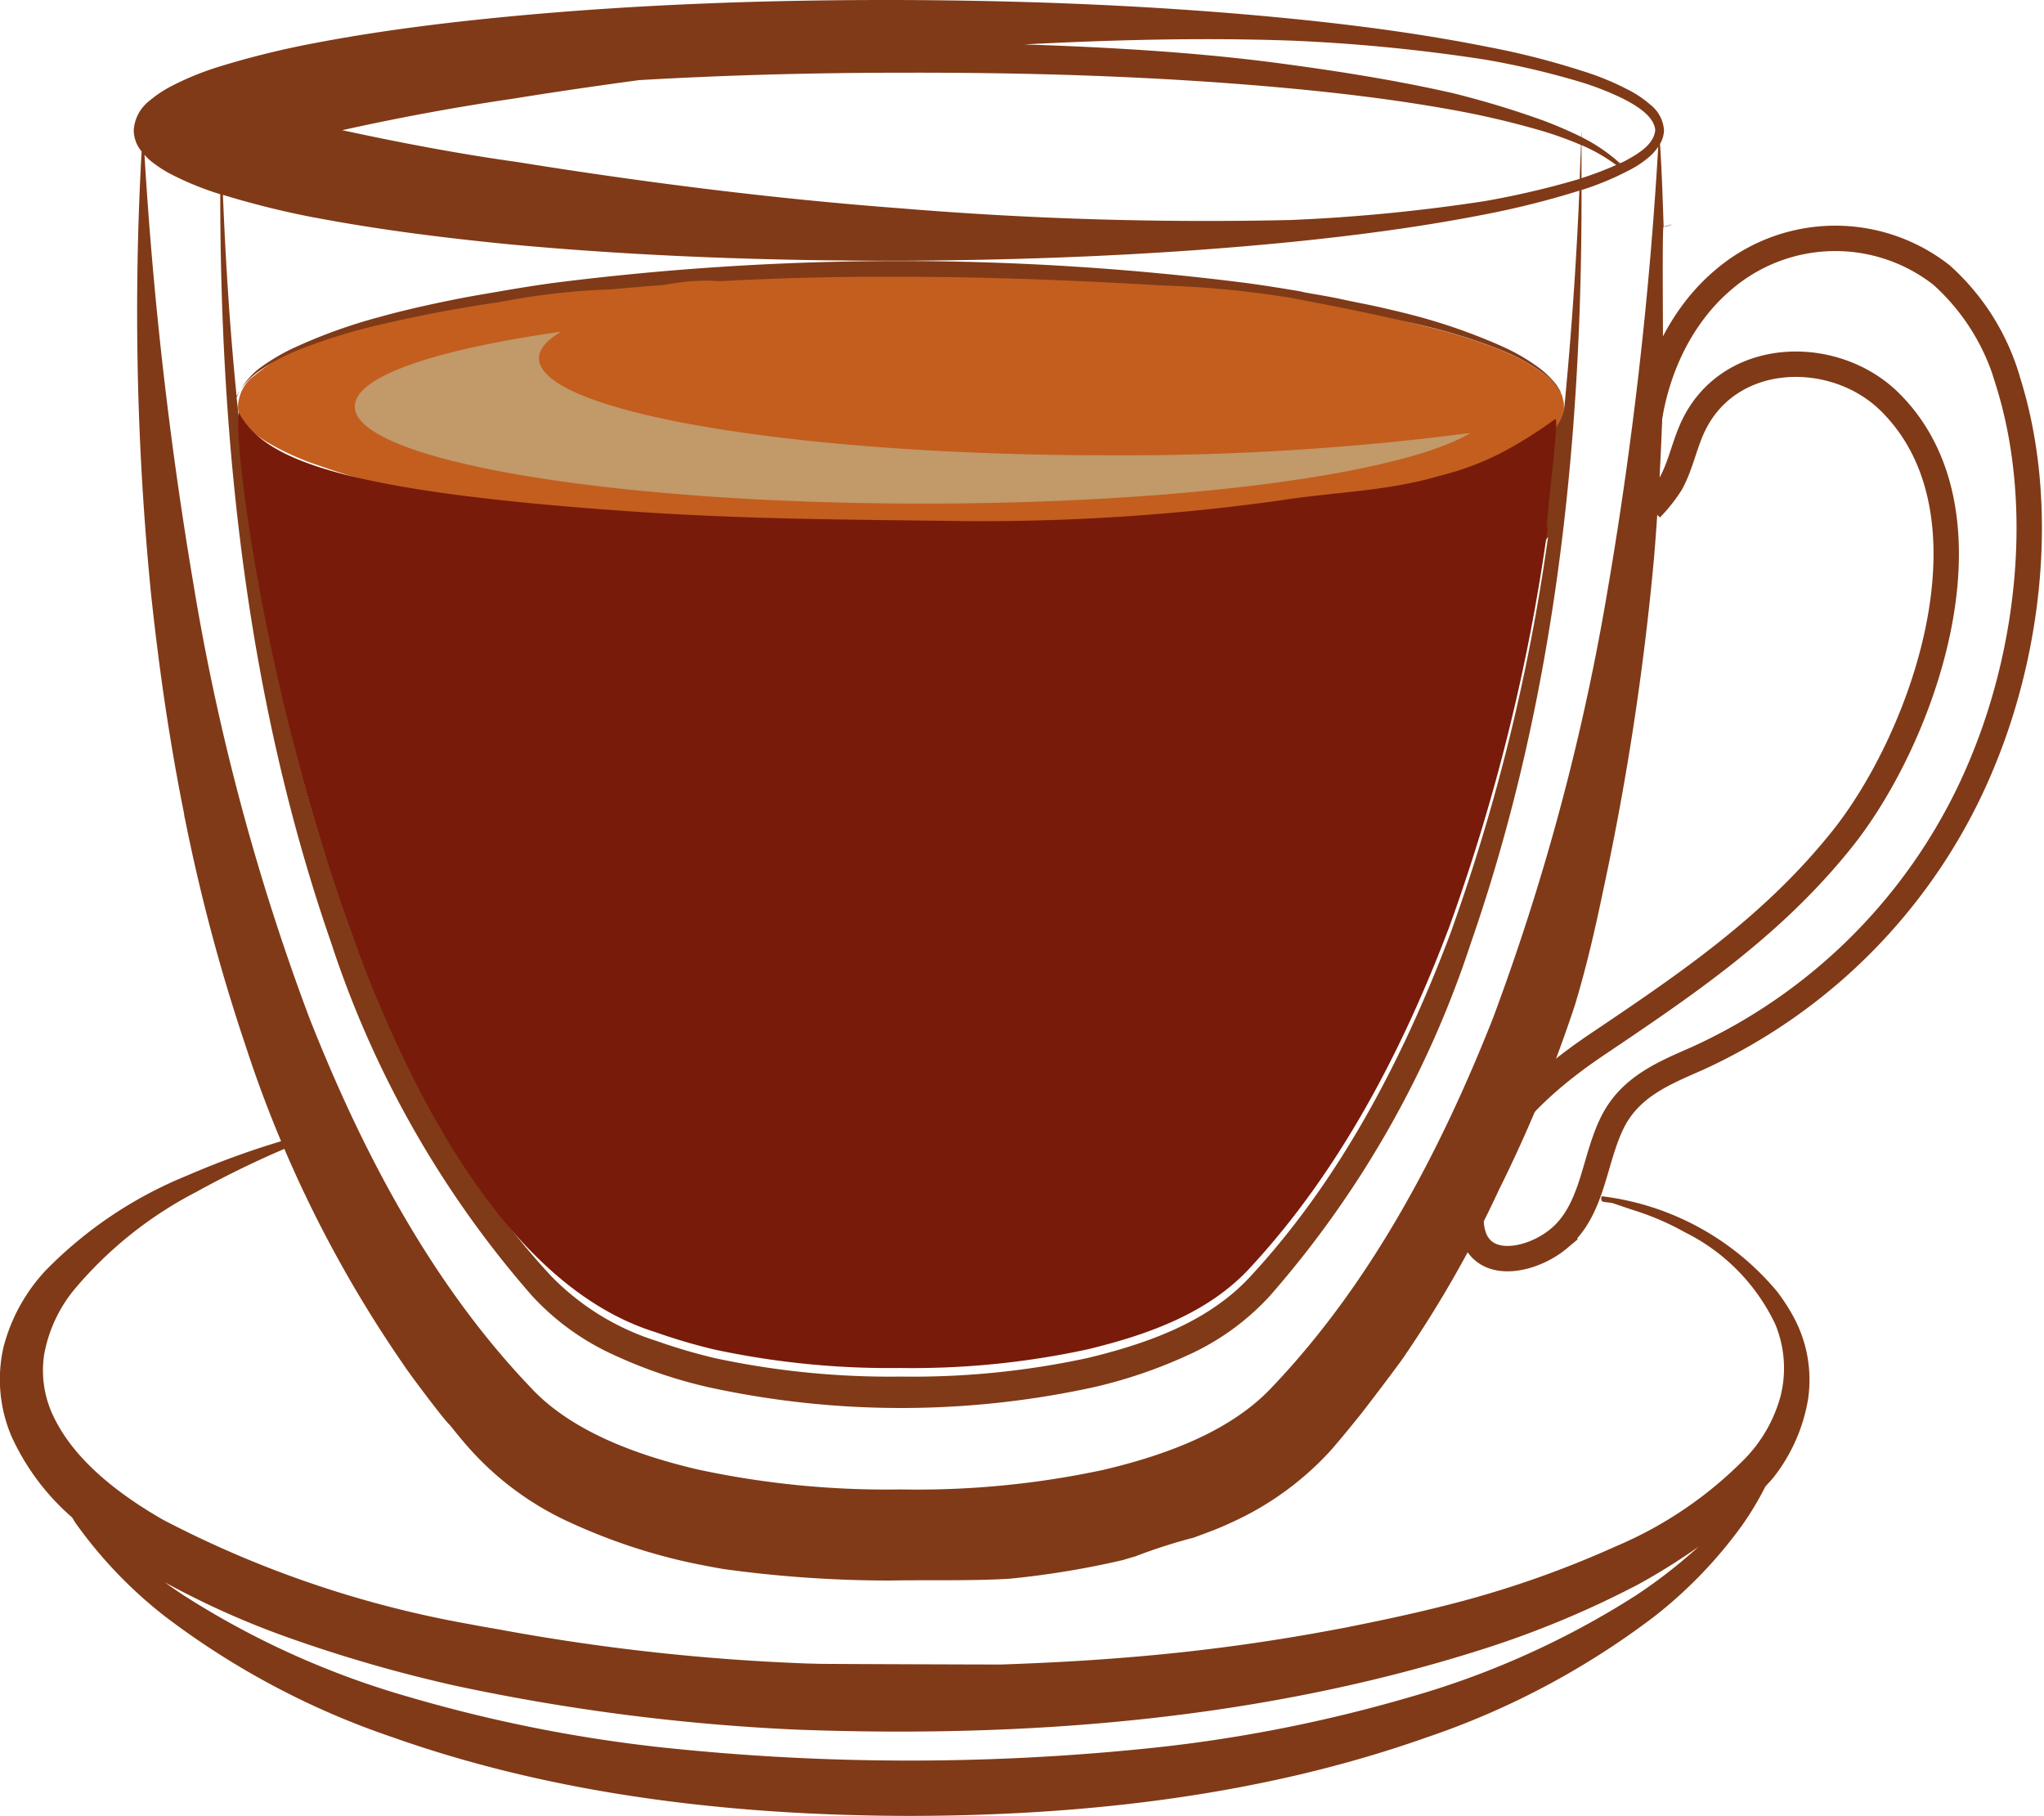 <svg xmlns="http://www.w3.org/2000/svg" id="Group_57" width="113.352" height="100.698" data-name="Group 57" viewBox="0 0 113.352 100.698">
    <defs>
        <style>
            .cls-1{fill:#803a17}.cls-2{fill:#c29968}.cls-3{fill:#c35e1f}.cls-4{fill:#791b0a}.cls-5,.cls-6{fill:none}.cls-5{stroke:#803a17;stroke-miterlimit:10;stroke-width:1.408px}
        </style>
    </defs>
    <path id="Path_563" d="M464.51 1561.131a10.464 10.464 0 0 0-.937-1.444 15.007 15.007 0 0 0-9.672-5.262c-.108-.011-.061.217-.035.258.048.075.483.084.582.115.434.141.873.3 1.31.437a14.758 14.758 0 0 1 2.714 1.183 10.893 10.893 0 0 1 5.017 5.107 6.367 6.367 0 0 1 .3 3.944 7.972 7.972 0 0 1-1.972 3.49 22.105 22.105 0 0 1-7.171 4.875 55.88 55.88 0 0 1-8.534 3.043c-2.012.536-4.054.983-6.108 1.391-.208.046-.623.125-.855.166a109.264 109.264 0 0 1-11.2 1.526c-2.453.211-4.936.345-7.419.428-1.15 0-9.113-.026-10.092-.039-.329-.013-.676-.013-1.005-.032a117.72 117.72 0 0 1-16.423-1.819c-.259-.051-.757-.134-.9-.158-.329-.064-.674-.116-1.005-.186a58.852 58.852 0 0 1-17.028-5.794c-2.51-1.443-4.828-3.267-5.985-5.552a5.876 5.876 0 0 1-.606-3.611 7.9 7.9 0 0 1 1.626-3.549 22.027 22.027 0 0 1 6.812-5.467 54.288 54.288 0 0 1 6.97-3.229l-.042-.191a47.231 47.231 0 0 0-7.454 2.52 23.154 23.154 0 0 0-7.843 5.27 9.819 9.819 0 0 0-2.332 4.269 8.069 8.069 0 0 0 .456 4.925 13.2 13.2 0 0 0 3.363 4.493 4.049 4.049 0 0 0 .278.433 24.745 24.745 0 0 0 4.866 5.047 44.278 44.278 0 0 0 12.673 6.72c9.141 3.229 18.972 4.326 28.623 4.344 9.653-.013 19.485-1.108 28.625-4.337a44.3 44.3 0 0 0 12.671-6.72 24.931 24.931 0 0 0 4.868-5.054 17.115 17.115 0 0 0 1.283-2.137c.138-.173.29-.312.426-.479a9.591 9.591 0 0 0 1.944-4.344 7.315 7.315 0 0 0-.789-4.58zm-8.727 15.409a47.359 47.359 0 0 1-12.535 5.647 81.438 81.438 0 0 1-13.691 2.758 129.331 129.331 0 0 1-28.129.005 81.262 81.262 0 0 1-13.691-2.757 47.167 47.167 0 0 1-12.535-5.655 21.538 21.538 0 0 1-1.02-.707 46.767 46.767 0 0 0 6.88 3.076 79.571 79.571 0 0 0 9.21 2.653 115.233 115.233 0 0 0 18.974 2.44c12.728.472 25.634-.548 37.823-4.4a53.56 53.56 0 0 0 8.824-3.657 35.564 35.564 0 0 0 3.337-2.086 28.9 28.9 0 0 1-3.447 2.683z" class="cls-1" data-name="Path 563" transform="translate(-365.037 -1488.086)"/>
    <g id="Group_56" data-name="Group 56" transform="translate(7.423)">
        <g id="Group_55" data-name="Group 55">
            <path id="Path_564" d="M411.855 1528.094a2.5 2.5 0 0 1 .235.272 1.648 1.648 0 0 0-.235-.272z" class="cls-2" data-name="Path 564" transform="translate(-333.242 -1507.075)"/>
            <path id="Path_565" d="M412.182 1528.564a1.95 1.95 0 0 0-.134-.228 1.95 1.95 0 0 1 .134.228z" class="cls-2" data-name="Path 565" transform="translate(-333.08 -1506.873)"/>
            <path id="Path_566" d="M382.448 1537.244c2.411.456 4.822.822 7.268 1.075a201.094 201.094 0 0 0 38.405 0 80.514 80.514 0 0 0 9.5-1.494 32.02 32.02 0 0 0 4.622-1.329 11.619 11.619 0 0 0 2.143-1.1 2.829 2.829 0 0 0 1.365-1.768 4.585 4.585 0 0 0-.017-.48c-.033-.073-.033-.165-.068-.237 0-.038-.017-.064-.017-.1a3.476 3.476 0 0 0-1.233-1.358 10.8 10.8 0 0 0-2.141-1.147 30.033 30.033 0 0 0-4.622-1.428 93.858 93.858 0 0 0-12.1-2.361c-1.707-.18-3.368-.1-5.061-.27a88.772 88.772 0 0 0-5.809-.415q-1.979-.077-3.96-.081c-4.613-.014-9.2.2-13.808.412-.934.048-1.867.044-2.8.134-.965.094-1.929.193-2.9.268q-1.511.121-3.008.323a54.976 54.976 0 0 0-11.438 2.824c-.41.149-.823.276-1.233.408a15.529 15.529 0 0 0-2.644 1.779 2.25 2.25 0 0 0-.676 1.531c.011.876.9 1.516 1.578 1.942a14.59 14.59 0 0 0 2.916 1.323 38.321 38.321 0 0 0 5.738 1.549z" class="cls-3" data-name="Path 566" transform="translate(-366.442 -1509.879)"/>
            <path id="Path_567" d="M412.237 1529.144a.328.328 0 0 1-.033.173.064.064 0 0 0 .015-.037.4.4 0 0 0 .018-.136z" class="cls-2" data-name="Path 567" transform="translate(-332.949 -1506.196)"/>
            <path id="Path_568" d="M454.435 1529.089c-.175.048-.351.081-.524.134-.05-1.529-.1-3.058-.2-4.587a1.583 1.583 0 0 0 .221-.757 1.964 1.964 0 0 0-.761-1.421 5.943 5.943 0 0 0-1.2-.81 14.939 14.939 0 0 0-2.564-1.055 43.459 43.459 0 0 0-5.314-1.349c-3.574-.711-7.167-1.185-10.776-1.547-7.218-.72-14.455-1.011-21.69-1.04-7.253-.018-14.488.228-21.725.912-3.607.346-7.217.792-10.794 1.476a48.408 48.408 0 0 0-5.346 1.321 15.971 15.971 0 0 0-2.6 1.064 6.66 6.66 0 0 0-1.25.838 2.231 2.231 0 0 0-.842 1.612 1.849 1.849 0 0 0 .437 1.174 159.01 159.01 0 0 0 .507 24.385c.437 4.144 1.029 8.278 1.854 12.375a.68.68 0 0 0 .035.209 101.912 101.912 0 0 0 3.356 12.583 68.223 68.223 0 0 0 8.788 17.748c.125.226 2.266 3.1 2.545 3.313.371.465.761.946 1.165 1.393a16.784 16.784 0 0 0 5.6 4.061 32.223 32.223 0 0 0 6.039 2.069c.783.184 1.571.331 2.36.47a67.174 67.174 0 0 0 9.277.64c2.095-.04 4.467.03 6.608-.1a49.007 49.007 0 0 0 6.195-1.014c.259-.065.516-.155.776-.224a30.206 30.206 0 0 1 3.258-1.046c.671-.252 1.345-.489 2-.8a16.814 16.814 0 0 0 5.6-4.052c.522-.6 1.029-1.22 1.518-1.828.237-.275 2.417-3.15 2.547-3.38a63.868 63.868 0 0 0 5.25-9.236 77.292 77.292 0 0 0 4.216-10.258c.634-2.1 1.126-4.243 1.573-6.4a153.586 153.586 0 0 0 2.812-18.452c.245-2.986.4-5.993.494-8.99.026-.794-.068-9.268.024-9.286a2.2 2.2 0 0 0 .531-.145zm-21.218-10.183a97.361 97.361 0 0 1 10.76 1.05 45.151 45.151 0 0 1 5.263 1.228 15.827 15.827 0 0 1 2.5.983c.742.391 1.637.948 1.705 1.7-.068.812-.963 1.33-1.705 1.731-.085.046-.167.073-.252.11a9.5 9.5 0 0 0-2.126-1.448v-.382c0 .128-.017.253-.017.371a23.38 23.38 0 0 0-2.157-.927 51.211 51.211 0 0 0-4.962-1.5c-3.337-.757-6.711-1.276-10.1-1.72-4.537-.575-9.107-.829-13.678-.983 4.918-.256 9.845-.385 14.77-.212zm18.064 6.9a19.664 19.664 0 0 1-1.924.73v-1.831a9.328 9.328 0 0 1 1.925 1.104zm-60.988-3.707c2.242-.362 4.519-.691 6.8-1 4.89-.283 9.782-.411 14.674-.411 6.746-.017 13.525.184 20.255.764 3.372.294 6.73.677 10.069 1.277a48.3 48.3 0 0 1 4.943 1.147 19.888 19.888 0 0 1 2.293.819c-.017.62-.052 1.248-.068 1.876-.016 0-.016 0-.016.008a47.215 47.215 0 0 1-5.263 1.231 97.5 97.5 0 0 1-10.76 1.046 205.823 205.823 0 0 1-21.589-.645c-7.185-.54-14.319-1.45-21.335-2.577-3.271-.455-6.527-1.084-9.666-1.758a133.155 133.155 0 0 1 9.664-1.776zm-11.184 6.621c3.578.682 7.187 1.128 10.794 1.485 7.237.673 14.472.919 21.725.91 7.235-.035 14.472-.329 21.69-1.046 3.609-.366 7.218-.84 10.776-1.542a48.025 48.025 0 0 0 5.146-1.3q-.254 5.985-.827 11.93c0-.015-.009-.024-.011-.037l.011.053a.652.652 0 0 0-.017.182.052.052 0 0 0-.017.044 2.838 2.838 0 0 1-1.365 1.769 11.734 11.734 0 0 1-2.143 1.1 31.945 31.945 0 0 1-4.622 1.329 80.387 80.387 0 0 1-9.5 1.494 201.12 201.12 0 0 1-38.405 0 87.833 87.833 0 0 1-7.268-1.075c-.742-.136-1.5-.256-2.244-.419a29.952 29.952 0 0 1-4.6-1.338 10.61 10.61 0 0 1-2.159-1.092 3.8 3.8 0 0 1-1.165-1.176c-.033-.428-.085-.856-.134-1.292a2.119 2.119 0 0 1 .2-.4 2.257 2.257 0 0 0-.2.324c-.371-3.7-.608-7.43-.759-11.162a48.845 48.845 0 0 0 5.095 1.263zm-2.529 18.593a10.5 10.5 0 0 0 2.075 1.312 30.776 30.776 0 0 0 4.519 1.736c.66.193 1.318.366 1.99.538 2.446.61 4.927 1.075 7.4 1.466a136.414 136.414 0 0 0 38.119 0 75.116 75.116 0 0 0 9.394-2 30.024 30.024 0 0 0 4.521-1.736 11.24 11.24 0 0 0 2.091-1.312 4.53 4.53 0 0 0 .81-.875.343.343 0 0 1-.018.136 109.24 109.24 0 0 1-5.412 21.891c-2.633 6.976-6.14 13.641-11.048 18.941-2.328 2.549-5.735 3.749-9.058 4.552a45.9 45.9 0 0 1-10.355 1.029 46.364 46.364 0 0 1-10.339-1.029 32.447 32.447 0 0 1-3.238-.957 14.051 14.051 0 0 1-5.82-3.595c-4.925-5.309-8.417-11.965-11.03-18.941a107.922 107.922 0 0 1-5.432-21.891c0-.062-.017-.117-.017-.173a4.144 4.144 0 0 0 .849.912zm-.895-1.211c-.287-1.95-.538-3.916-.742-5.883a3.982 3.982 0 0 0 1 1.165 11.092 11.092 0 0 0 2.124 1.3 31.137 31.137 0 0 0 4.6 1.75c.726.2 1.452.391 2.176.564l.287 4.872c-.59-.12-1.182-.21-1.771-.336a30.1 30.1 0 0 1-4.537-1.34 11.582 11.582 0 0 1-2.106-1.094 4.056 4.056 0 0 1-1.03-.993zm75.173 2.958a128.889 128.889 0 0 1-6.408 24.048c-3 7.6-6.882 14.833-12.246 20.459-2.242 2.413-5.8 3.762-9.378 4.6a49.208 49.208 0 0 1-11.215 1.082 49.813 49.813 0 0 1-11.2-1.092c-3.574-.829-7.15-2.187-9.359-4.591-5.381-5.644-9.244-12.856-12.244-20.468a127.146 127.146 0 0 1-6.426-24.048 222.092 222.092 0 0 1-2.716-23.811c.085.092.167.182.252.263a6.627 6.627 0 0 0 1.25.83 16.678 16.678 0 0 0 2.6 1.064l.1.03c0 14.04 1.534 28.225 6.156 41.528a56.268 56.268 0 0 0 11.133 19.558 14.05 14.05 0 0 0 4.622 3.317 26.2 26.2 0 0 0 5.177 1.755 50.1 50.1 0 0 0 21.335 0 26.891 26.891 0 0 0 5.18-1.755 13.918 13.918 0 0 0 4.6-3.308 56.312 56.312 0 0 0 11.149-19.568c4.655-13.377 6.173-27.654 6.138-41.765a.1.1 0 0 1 .051-.01 15.912 15.912 0 0 0 2.564-1.068 5.506 5.506 0 0 0 1.2-.808 2.716 2.716 0 0 0 .439-.511 222.409 222.409 0 0 1-2.753 24.274z" class="cls-1" data-name="Path 568" transform="translate(-369.076 -1516.656)"/>
            <path id="Path_569" d="M445.469 1531.747a1.8 1.8 0 0 0-.134-.227.832.832 0 0 0-.119-.173 2.7 2.7 0 0 0-.235-.272 5.041 5.041 0 0 0-.575-.537 10.86 10.86 0 0 0-2.124-1.259 32.152 32.152 0 0 0-4.605-1.646q-1.094-.292-2.2-.538l-.07-.017c-.748-.167-1.5-.3-2.248-.47q-.573-.113-1.148-.213c-.191-.033-.384-.065-.575-.1-.164-.026-.318-.07-.48-.1l-.511-.084a88.565 88.565 0 0 0-2.3-.351 152.3 152.3 0 0 0-38.622 0l-.7.1q-1.122.171-2.24.365c-.731.127-1.466.248-2.2.392s-1.474.3-2.205.467-1.461.347-2.183.549a29.486 29.486 0 0 0-4.589 1.637 11.157 11.157 0 0 0-2.143 1.259 4.35 4.35 0 0 0-.954 1.09 4.129 4.129 0 0 1 1.022-1 10.872 10.872 0 0 1 2.141-1.147 30.8 30.8 0 0 1 4.622-1.428 76.284 76.284 0 0 1 6.553-1.237 39.094 39.094 0 0 1 6.2-.706c.961-.088 1.924-.171 2.885-.24.336-.059.737-.123 1.283-.187a11.24 11.24 0 0 1 1.878-.027q4.918-.265 9.844-.243h.1c4.89 0 9.778.2 14.659.485a54.9 54.9 0 0 1 6.959.671c2.382.447 4.758.923 7.121 1.485a30.031 30.031 0 0 1 4.622 1.428 10.77 10.77 0 0 1 2.141 1.147 3.563 3.563 0 0 1 1.178 1.279c-.024-.045-.022-.099-.048-.152z" class="cls-1" data-name="Path 569" transform="translate(-366.367 -1510.056)"/>
            <path id="Path_570" d="M412.2 1529.317a.328.328 0 0 0 .033-.173.328.328 0 0 1-.018.127.083.083 0 0 1-.015.046z" class="cls-1" data-name="Path 570" transform="translate(-332.949 -1506.196)"/>
            <path id="Path_571" d="M398.613 1581.063a46.386 46.386 0 0 0 10.339 1.029 45.915 45.915 0 0 0 10.355-1.029c3.324-.8 6.73-2 9.058-4.552 4.908-5.3 8.417-11.966 11.048-18.941a109.076 109.076 0 0 0 5.412-21.888.349.349 0 0 0 .018-.136c-.221.327.708-6.323.421-6.077a23.784 23.784 0 0 1-3.052 1.908 15.872 15.872 0 0 1-3.313 1.231c-3.085.9-5.835.889-9 1.391a118.865 118.865 0 0 1-17.6 1.127c-6.358-.083-11.857-.092-18.232-.531-16.5-1.134-20.459-2.968-21.809-5.495-.537 3.424 5.779 45.618 23.123 51.009a32.342 32.342 0 0 0 3.232.954z" class="cls-4" data-name="Path 571" transform="translate(-366.442 -1506.233)"/>
        </g>
    </g>
    <path id="Path_572" d="M414.689 1578.949c1.516-1.621 1.606-4.074 2.558-6.03.985-2.021 2.874-2.773 4.732-3.591a30.981 30.981 0 0 0 15.923-16.69c2.556-6.318 3.385-14.231 1.307-20.849a12.547 12.547 0 0 0-3.685-5.9 9.544 9.544 0 0 0-12.123.277c-3.424 2.909-4.91 8.075-4 12.672a8.757 8.757 0 0 0 1.114-1.406c.513-.941.724-2.011 1.154-2.99 1.946-4.436 7.867-4.589 10.971-1.531 6.287 6.193 1.939 18.544-2.643 24.267-3.866 4.831-8.613 8.031-13.569 11.368-2.986 2.009-6.842 5.259-7 9.437-.123 3.284 3.175 2.76 4.881 1.325a4.37 4.37 0 0 0 .38-.359z" class="cls-5" data-name="Path 572" transform="translate(-327.851 -1510.634)"/>
    <path id="Path_573" d="M417.5 1533.518c-17.419 0-31.542-2.411-31.542-5.384 0-.509.443-1 1.217-1.467-6.981.988-11.43 2.479-11.43 4.147 0 2.973 14.121 5.383 31.542 5.383 14.437 0 26.58-1.658 30.325-3.917a148.825 148.825 0 0 1-20.112 1.238z" class="cls-2" data-name="Path 573" transform="translate(-356.069 -1508.271)"/>
    <path id="Path_574" d="M418.626 1560.307l.476.439" class="cls-6" data-name="Path 574" transform="translate(-320.147 -1480.091)"/>
</svg>
